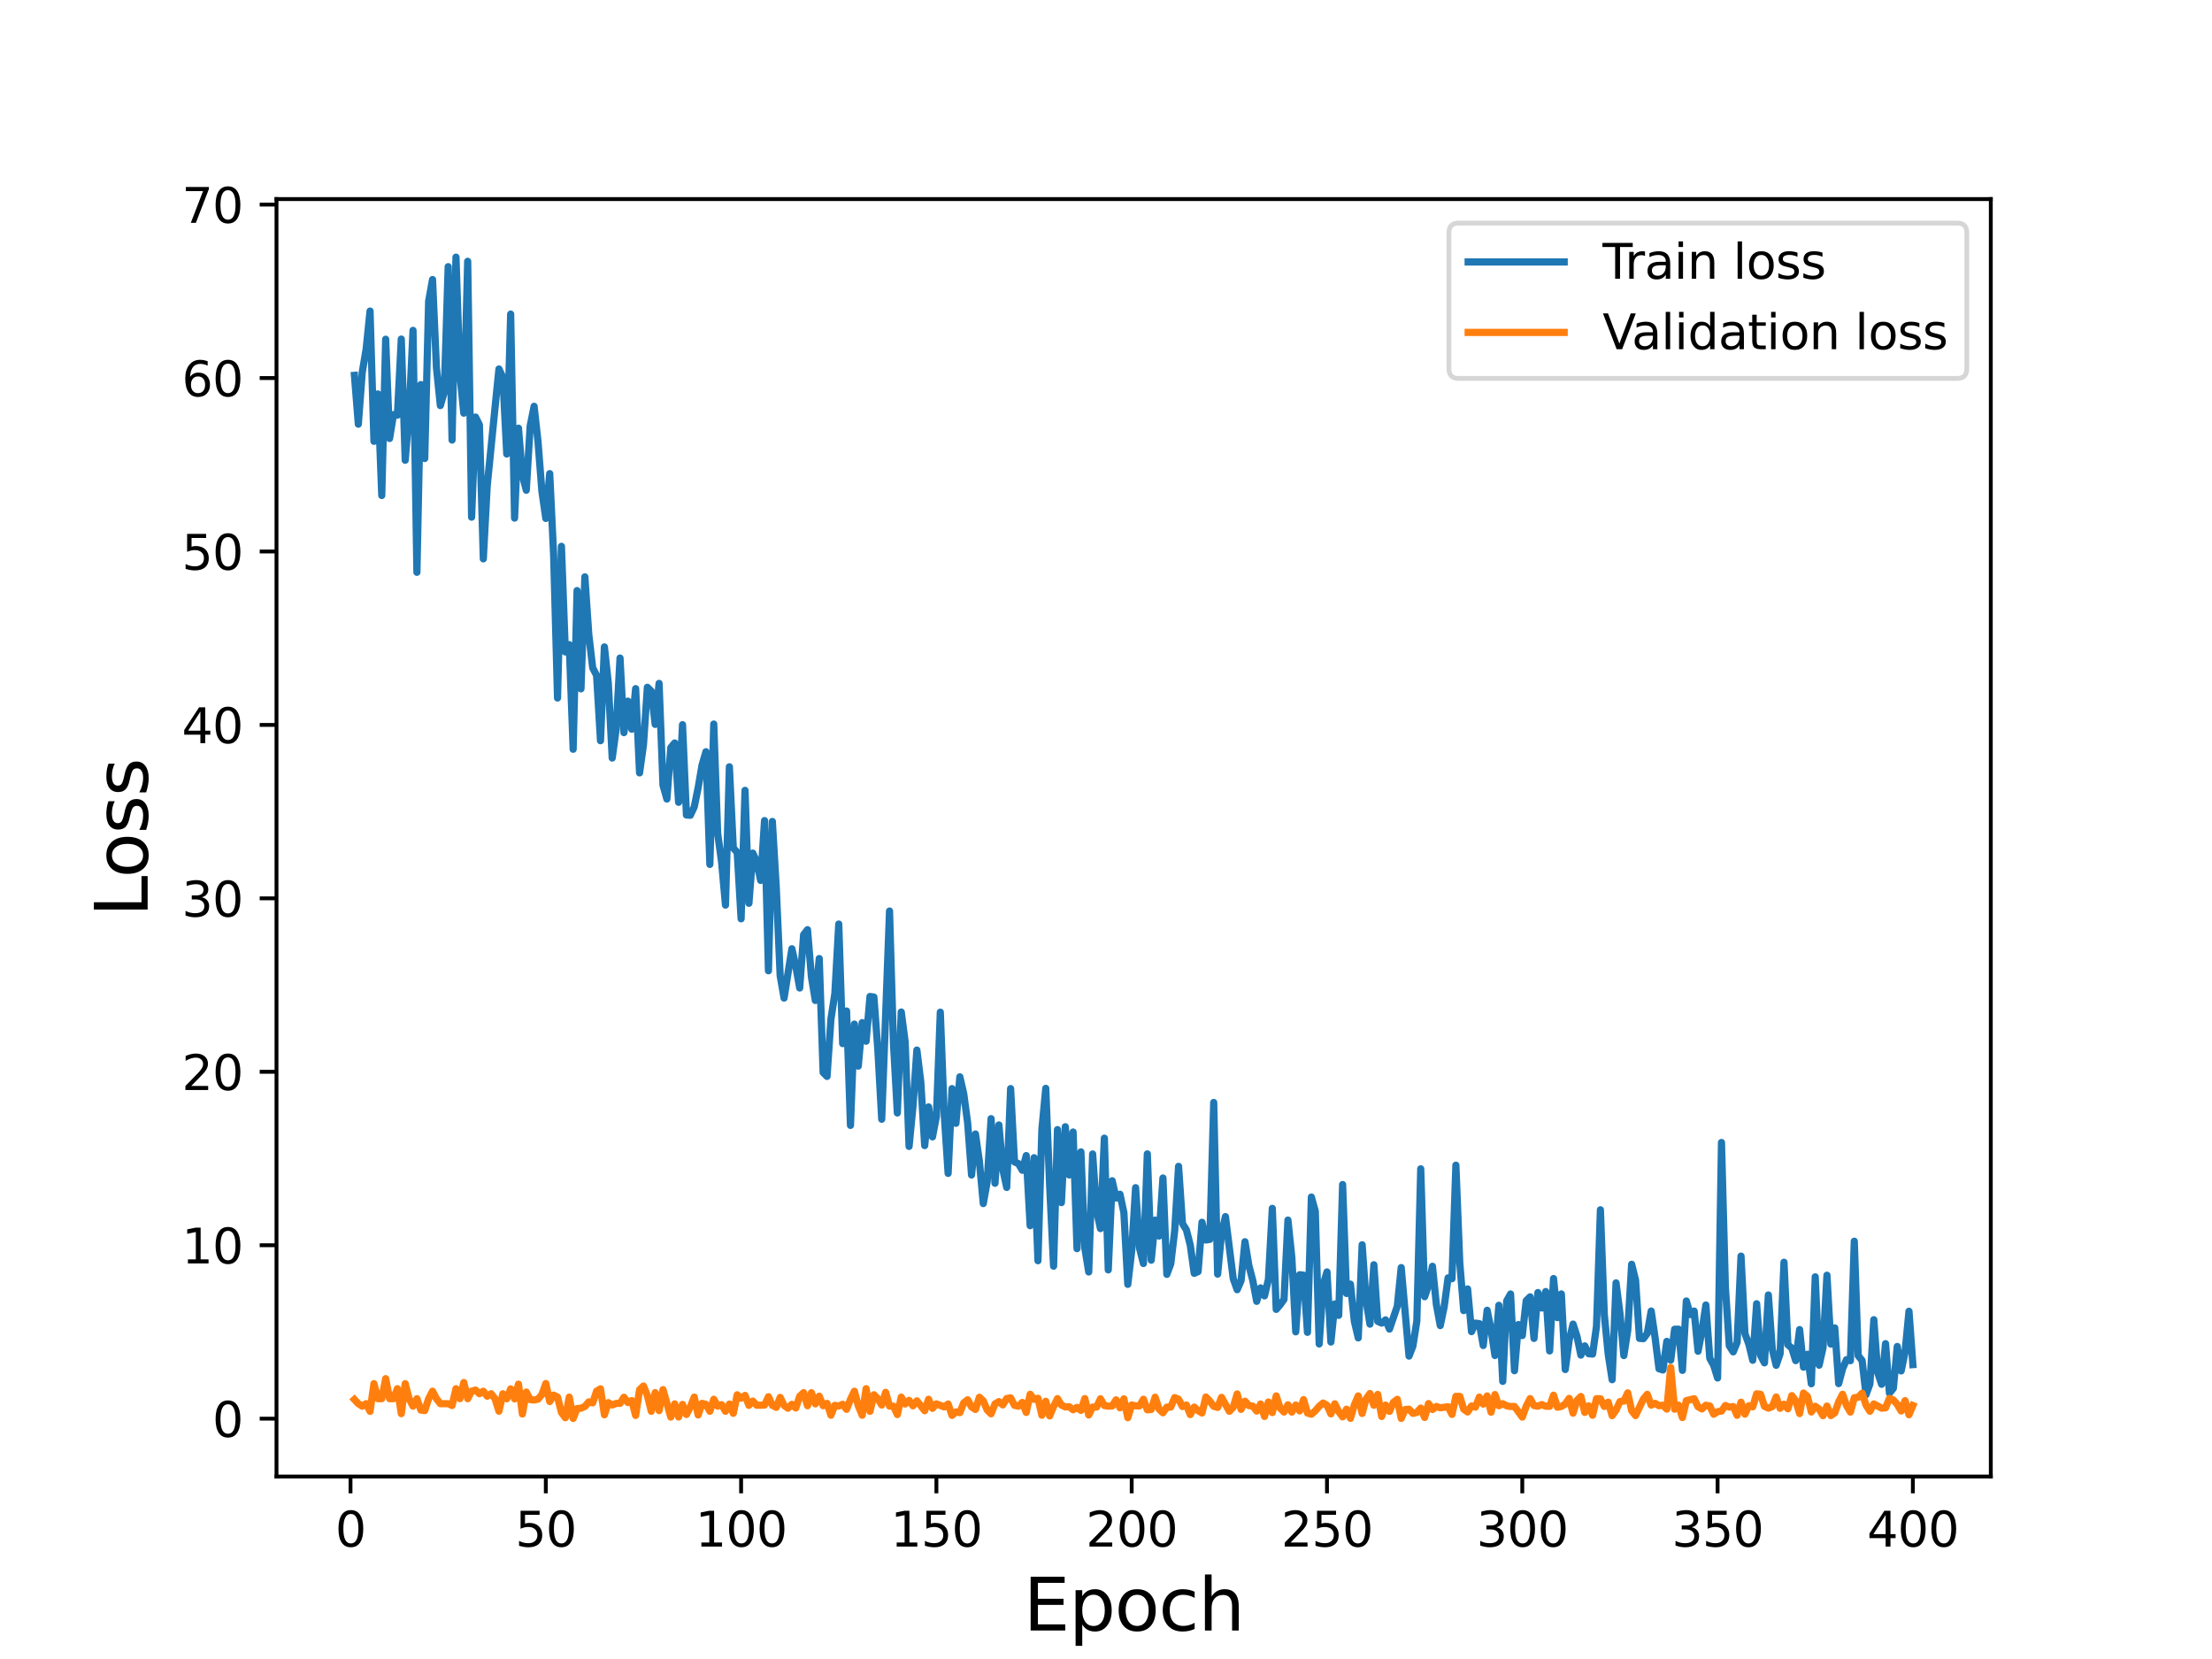 <?xml version="1.0" encoding="utf-8" standalone="no"?>
<!DOCTYPE svg PUBLIC "-//W3C//DTD SVG 1.1//EN"
  "http://www.w3.org/Graphics/SVG/1.1/DTD/svg11.dtd">
<svg height="345.6pt" version="1.1" viewBox="0 0 460.8 345.6" width="460.8pt" xmlns="http://www.w3.org/2000/svg" xmlns:xlink="http://www.w3.org/1999/xlink">
 <defs>
  <style type="text/css">*{stroke-linecap:butt;stroke-linejoin:round;}</style>
 </defs>
 <g id="figure_1">
  <g id="patch_1">
   <path d="M 0 345.6 
L 460.8 345.6 
L 460.8 0 
L 0 0 
z
" style="fill:#ffffff;"/>
  </g>
  <g id="axes_1">
   <g id="patch_2">
    <path d="M 57.6 307.584 
L 414.72 307.584 
L 414.72 41.472 
L 57.6 41.472 
z
" style="fill:#ffffff;"/>
   </g>
   <g id="matplotlib.axis_1">
    <g id="xtick_1">
     <g id="line2d_1">
      <defs>
       <path d="M 0 0 
L 0 3.5 
" id="mbd322f1b67" style="stroke:#000000;stroke-width:0.8;"/>
      </defs>
      <g>
       <use style="stroke:#000000;stroke-width:0.8;" x="73.019" xlink:href="#mbd322f1b67" y="307.584"/>
      </g>
     </g>
     <g id="text_1">
      <!-- 0 -->
      <g transform="translate(69.838 322.182)scale(0.1 -0.1)">
       <defs>
        <path d="M 2034 4250 
Q 1547 4250 1301 3770 
Q 1056 3291 1056 2328 
Q 1056 1369 1301 889 
Q 1547 409 2034 409 
Q 2525 409 2770 889 
Q 3016 1369 3016 2328 
Q 3016 3291 2770 3770 
Q 2525 4250 2034 4250 
z
M 2034 4750 
Q 2819 4750 3233 4129 
Q 3647 3509 3647 2328 
Q 3647 1150 3233 529 
Q 2819 -91 2034 -91 
Q 1250 -91 836 529 
Q 422 1150 422 2328 
Q 422 3509 836 4129 
Q 1250 4750 2034 4750 
z
" id="DejaVuSans-30" transform="scale(0.016)"/>
       </defs>
       <use xlink:href="#DejaVuSans-30"/>
      </g>
     </g>
    </g>
    <g id="xtick_2">
     <g id="line2d_2">
      <g>
       <use style="stroke:#000000;stroke-width:0.8;" x="113.703" xlink:href="#mbd322f1b67" y="307.584"/>
      </g>
     </g>
     <g id="text_2">
      <!-- 50 -->
      <g transform="translate(107.34 322.182)scale(0.1 -0.1)">
       <defs>
        <path d="M 691 4666 
L 3169 4666 
L 3169 4134 
L 1269 4134 
L 1269 2991 
Q 1406 3038 1543 3061 
Q 1681 3084 1819 3084 
Q 2600 3084 3056 2656 
Q 3513 2228 3513 1497 
Q 3513 744 3044 326 
Q 2575 -91 1722 -91 
Q 1428 -91 1123 -41 
Q 819 9 494 109 
L 494 744 
Q 775 591 1075 516 
Q 1375 441 1709 441 
Q 2250 441 2565 725 
Q 2881 1009 2881 1497 
Q 2881 1984 2565 2268 
Q 2250 2553 1709 2553 
Q 1456 2553 1204 2497 
Q 953 2441 691 2322 
L 691 4666 
z
" id="DejaVuSans-35" transform="scale(0.016)"/>
       </defs>
       <use xlink:href="#DejaVuSans-35"/>
       <use x="63.623" xlink:href="#DejaVuSans-30"/>
      </g>
     </g>
    </g>
    <g id="xtick_3">
     <g id="line2d_3">
      <g>
       <use style="stroke:#000000;stroke-width:0.8;" x="154.386" xlink:href="#mbd322f1b67" y="307.584"/>
      </g>
     </g>
     <g id="text_3">
      <!-- 100 -->
      <g transform="translate(144.842 322.182)scale(0.1 -0.1)">
       <defs>
        <path d="M 794 531 
L 1825 531 
L 1825 4091 
L 703 3866 
L 703 4441 
L 1819 4666 
L 2450 4666 
L 2450 531 
L 3481 531 
L 3481 0 
L 794 0 
L 794 531 
z
" id="DejaVuSans-31" transform="scale(0.016)"/>
       </defs>
       <use xlink:href="#DejaVuSans-31"/>
       <use x="63.623" xlink:href="#DejaVuSans-30"/>
       <use x="127.246" xlink:href="#DejaVuSans-30"/>
      </g>
     </g>
    </g>
    <g id="xtick_4">
     <g id="line2d_4">
      <g>
       <use style="stroke:#000000;stroke-width:0.8;" x="195.07" xlink:href="#mbd322f1b67" y="307.584"/>
      </g>
     </g>
     <g id="text_4">
      <!-- 150 -->
      <g transform="translate(185.526 322.182)scale(0.1 -0.1)">
       <use xlink:href="#DejaVuSans-31"/>
       <use x="63.623" xlink:href="#DejaVuSans-35"/>
       <use x="127.246" xlink:href="#DejaVuSans-30"/>
      </g>
     </g>
    </g>
    <g id="xtick_5">
     <g id="line2d_5">
      <g>
       <use style="stroke:#000000;stroke-width:0.8;" x="235.753" xlink:href="#mbd322f1b67" y="307.584"/>
      </g>
     </g>
     <g id="text_5">
      <!-- 200 -->
      <g transform="translate(226.209 322.182)scale(0.1 -0.1)">
       <defs>
        <path d="M 1228 531 
L 3431 531 
L 3431 0 
L 469 0 
L 469 531 
Q 828 903 1448 1529 
Q 2069 2156 2228 2338 
Q 2531 2678 2651 2914 
Q 2772 3150 2772 3378 
Q 2772 3750 2511 3984 
Q 2250 4219 1831 4219 
Q 1534 4219 1204 4116 
Q 875 4013 500 3803 
L 500 4441 
Q 881 4594 1212 4672 
Q 1544 4750 1819 4750 
Q 2544 4750 2975 4387 
Q 3406 4025 3406 3419 
Q 3406 3131 3298 2873 
Q 3191 2616 2906 2266 
Q 2828 2175 2409 1742 
Q 1991 1309 1228 531 
z
" id="DejaVuSans-32" transform="scale(0.016)"/>
       </defs>
       <use xlink:href="#DejaVuSans-32"/>
       <use x="63.623" xlink:href="#DejaVuSans-30"/>
       <use x="127.246" xlink:href="#DejaVuSans-30"/>
      </g>
     </g>
    </g>
    <g id="xtick_6">
     <g id="line2d_6">
      <g>
       <use style="stroke:#000000;stroke-width:0.8;" x="276.437" xlink:href="#mbd322f1b67" y="307.584"/>
      </g>
     </g>
     <g id="text_6">
      <!-- 250 -->
      <g transform="translate(266.893 322.182)scale(0.1 -0.1)">
       <use xlink:href="#DejaVuSans-32"/>
       <use x="63.623" xlink:href="#DejaVuSans-35"/>
       <use x="127.246" xlink:href="#DejaVuSans-30"/>
      </g>
     </g>
    </g>
    <g id="xtick_7">
     <g id="line2d_7">
      <g>
       <use style="stroke:#000000;stroke-width:0.8;" x="317.12" xlink:href="#mbd322f1b67" y="307.584"/>
      </g>
     </g>
     <g id="text_7">
      <!-- 300 -->
      <g transform="translate(307.576 322.182)scale(0.1 -0.1)">
       <defs>
        <path d="M 2597 2516 
Q 3050 2419 3304 2112 
Q 3559 1806 3559 1356 
Q 3559 666 3084 287 
Q 2609 -91 1734 -91 
Q 1441 -91 1130 -33 
Q 819 25 488 141 
L 488 750 
Q 750 597 1062 519 
Q 1375 441 1716 441 
Q 2309 441 2620 675 
Q 2931 909 2931 1356 
Q 2931 1769 2642 2001 
Q 2353 2234 1838 2234 
L 1294 2234 
L 1294 2753 
L 1863 2753 
Q 2328 2753 2575 2939 
Q 2822 3125 2822 3475 
Q 2822 3834 2567 4026 
Q 2313 4219 1838 4219 
Q 1578 4219 1281 4162 
Q 984 4106 628 3988 
L 628 4550 
Q 988 4650 1302 4700 
Q 1616 4750 1894 4750 
Q 2613 4750 3031 4423 
Q 3450 4097 3450 3541 
Q 3450 3153 3228 2886 
Q 3006 2619 2597 2516 
z
" id="DejaVuSans-33" transform="scale(0.016)"/>
       </defs>
       <use xlink:href="#DejaVuSans-33"/>
       <use x="63.623" xlink:href="#DejaVuSans-30"/>
       <use x="127.246" xlink:href="#DejaVuSans-30"/>
      </g>
     </g>
    </g>
    <g id="xtick_8">
     <g id="line2d_8">
      <g>
       <use style="stroke:#000000;stroke-width:0.8;" x="357.804" xlink:href="#mbd322f1b67" y="307.584"/>
      </g>
     </g>
     <g id="text_8">
      <!-- 350 -->
      <g transform="translate(348.26 322.182)scale(0.1 -0.1)">
       <use xlink:href="#DejaVuSans-33"/>
       <use x="63.623" xlink:href="#DejaVuSans-35"/>
       <use x="127.246" xlink:href="#DejaVuSans-30"/>
      </g>
     </g>
    </g>
    <g id="xtick_9">
     <g id="line2d_9">
      <g>
       <use style="stroke:#000000;stroke-width:0.8;" x="398.487" xlink:href="#mbd322f1b67" y="307.584"/>
      </g>
     </g>
     <g id="text_9">
      <!-- 400 -->
      <g transform="translate(388.944 322.182)scale(0.1 -0.1)">
       <defs>
        <path d="M 2419 4116 
L 825 1625 
L 2419 1625 
L 2419 4116 
z
M 2253 4666 
L 3047 4666 
L 3047 1625 
L 3713 1625 
L 3713 1100 
L 3047 1100 
L 3047 0 
L 2419 0 
L 2419 1100 
L 313 1100 
L 313 1709 
L 2253 4666 
z
" id="DejaVuSans-34" transform="scale(0.016)"/>
       </defs>
       <use xlink:href="#DejaVuSans-34"/>
       <use x="63.623" xlink:href="#DejaVuSans-30"/>
       <use x="127.246" xlink:href="#DejaVuSans-30"/>
      </g>
     </g>
    </g>
    <g id="text_10">
     <!-- Epoch -->
     <g transform="translate(213.194 339.66)scale(0.15 -0.15)">
      <defs>
       <path d="M 628 4666 
L 3578 4666 
L 3578 4134 
L 1259 4134 
L 1259 2753 
L 3481 2753 
L 3481 2222 
L 1259 2222 
L 1259 531 
L 3634 531 
L 3634 0 
L 628 0 
L 628 4666 
z
" id="DejaVuSans-45" transform="scale(0.016)"/>
       <path d="M 1159 525 
L 1159 -1331 
L 581 -1331 
L 581 3500 
L 1159 3500 
L 1159 2969 
Q 1341 3281 1617 3432 
Q 1894 3584 2278 3584 
Q 2916 3584 3314 3078 
Q 3713 2572 3713 1747 
Q 3713 922 3314 415 
Q 2916 -91 2278 -91 
Q 1894 -91 1617 61 
Q 1341 213 1159 525 
z
M 3116 1747 
Q 3116 2381 2855 2742 
Q 2594 3103 2138 3103 
Q 1681 3103 1420 2742 
Q 1159 2381 1159 1747 
Q 1159 1113 1420 752 
Q 1681 391 2138 391 
Q 2594 391 2855 752 
Q 3116 1113 3116 1747 
z
" id="DejaVuSans-70" transform="scale(0.016)"/>
       <path d="M 1959 3097 
Q 1497 3097 1228 2736 
Q 959 2375 959 1747 
Q 959 1119 1226 758 
Q 1494 397 1959 397 
Q 2419 397 2687 759 
Q 2956 1122 2956 1747 
Q 2956 2369 2687 2733 
Q 2419 3097 1959 3097 
z
M 1959 3584 
Q 2709 3584 3137 3096 
Q 3566 2609 3566 1747 
Q 3566 888 3137 398 
Q 2709 -91 1959 -91 
Q 1206 -91 779 398 
Q 353 888 353 1747 
Q 353 2609 779 3096 
Q 1206 3584 1959 3584 
z
" id="DejaVuSans-6f" transform="scale(0.016)"/>
       <path d="M 3122 3366 
L 3122 2828 
Q 2878 2963 2633 3030 
Q 2388 3097 2138 3097 
Q 1578 3097 1268 2742 
Q 959 2388 959 1747 
Q 959 1106 1268 751 
Q 1578 397 2138 397 
Q 2388 397 2633 464 
Q 2878 531 3122 666 
L 3122 134 
Q 2881 22 2623 -34 
Q 2366 -91 2075 -91 
Q 1284 -91 818 406 
Q 353 903 353 1747 
Q 353 2603 823 3093 
Q 1294 3584 2113 3584 
Q 2378 3584 2631 3529 
Q 2884 3475 3122 3366 
z
" id="DejaVuSans-63" transform="scale(0.016)"/>
       <path d="M 3513 2113 
L 3513 0 
L 2938 0 
L 2938 2094 
Q 2938 2591 2744 2837 
Q 2550 3084 2163 3084 
Q 1697 3084 1428 2787 
Q 1159 2491 1159 1978 
L 1159 0 
L 581 0 
L 581 4863 
L 1159 4863 
L 1159 2956 
Q 1366 3272 1645 3428 
Q 1925 3584 2291 3584 
Q 2894 3584 3203 3211 
Q 3513 2838 3513 2113 
z
" id="DejaVuSans-68" transform="scale(0.016)"/>
      </defs>
      <use xlink:href="#DejaVuSans-45"/>
      <use x="63.184" xlink:href="#DejaVuSans-70"/>
      <use x="126.66" xlink:href="#DejaVuSans-6f"/>
      <use x="187.842" xlink:href="#DejaVuSans-63"/>
      <use x="242.822" xlink:href="#DejaVuSans-68"/>
     </g>
    </g>
   </g>
   <g id="matplotlib.axis_2">
    <g id="ytick_1">
     <g id="line2d_10">
      <defs>
       <path d="M 0 0 
L -3.5 0 
" id="ma05fb53f3a" style="stroke:#000000;stroke-width:0.8;"/>
      </defs>
      <g>
       <use style="stroke:#000000;stroke-width:0.8;" x="57.6" xlink:href="#ma05fb53f3a" y="295.533"/>
      </g>
     </g>
     <g id="text_11">
      <!-- 0 -->
      <g transform="translate(44.237 299.332)scale(0.1 -0.1)">
       <use xlink:href="#DejaVuSans-30"/>
      </g>
     </g>
    </g>
    <g id="ytick_2">
     <g id="line2d_11">
      <g>
       <use style="stroke:#000000;stroke-width:0.8;" x="57.6" xlink:href="#ma05fb53f3a" y="259.403"/>
      </g>
     </g>
     <g id="text_12">
      <!-- 10 -->
      <g transform="translate(37.875 263.202)scale(0.1 -0.1)">
       <use xlink:href="#DejaVuSans-31"/>
       <use x="63.623" xlink:href="#DejaVuSans-30"/>
      </g>
     </g>
    </g>
    <g id="ytick_3">
     <g id="line2d_12">
      <g>
       <use style="stroke:#000000;stroke-width:0.8;" x="57.6" xlink:href="#ma05fb53f3a" y="223.273"/>
      </g>
     </g>
     <g id="text_13">
      <!-- 20 -->
      <g transform="translate(37.875 227.072)scale(0.1 -0.1)">
       <use xlink:href="#DejaVuSans-32"/>
       <use x="63.623" xlink:href="#DejaVuSans-30"/>
      </g>
     </g>
    </g>
    <g id="ytick_4">
     <g id="line2d_13">
      <g>
       <use style="stroke:#000000;stroke-width:0.8;" x="57.6" xlink:href="#ma05fb53f3a" y="187.143"/>
      </g>
     </g>
     <g id="text_14">
      <!-- 30 -->
      <g transform="translate(37.875 190.942)scale(0.1 -0.1)">
       <use xlink:href="#DejaVuSans-33"/>
       <use x="63.623" xlink:href="#DejaVuSans-30"/>
      </g>
     </g>
    </g>
    <g id="ytick_5">
     <g id="line2d_14">
      <g>
       <use style="stroke:#000000;stroke-width:0.8;" x="57.6" xlink:href="#ma05fb53f3a" y="151.013"/>
      </g>
     </g>
     <g id="text_15">
      <!-- 40 -->
      <g transform="translate(37.875 154.812)scale(0.1 -0.1)">
       <use xlink:href="#DejaVuSans-34"/>
       <use x="63.623" xlink:href="#DejaVuSans-30"/>
      </g>
     </g>
    </g>
    <g id="ytick_6">
     <g id="line2d_15">
      <g>
       <use style="stroke:#000000;stroke-width:0.8;" x="57.6" xlink:href="#ma05fb53f3a" y="114.883"/>
      </g>
     </g>
     <g id="text_16">
      <!-- 50 -->
      <g transform="translate(37.875 118.683)scale(0.1 -0.1)">
       <use xlink:href="#DejaVuSans-35"/>
       <use x="63.623" xlink:href="#DejaVuSans-30"/>
      </g>
     </g>
    </g>
    <g id="ytick_7">
     <g id="line2d_16">
      <g>
       <use style="stroke:#000000;stroke-width:0.8;" x="57.6" xlink:href="#ma05fb53f3a" y="78.753"/>
      </g>
     </g>
     <g id="text_17">
      <!-- 60 -->
      <g transform="translate(37.875 82.553)scale(0.1 -0.1)">
       <defs>
        <path d="M 2113 2584 
Q 1688 2584 1439 2293 
Q 1191 2003 1191 1497 
Q 1191 994 1439 701 
Q 1688 409 2113 409 
Q 2538 409 2786 701 
Q 3034 994 3034 1497 
Q 3034 2003 2786 2293 
Q 2538 2584 2113 2584 
z
M 3366 4563 
L 3366 3988 
Q 3128 4100 2886 4159 
Q 2644 4219 2406 4219 
Q 1781 4219 1451 3797 
Q 1122 3375 1075 2522 
Q 1259 2794 1537 2939 
Q 1816 3084 2150 3084 
Q 2853 3084 3261 2657 
Q 3669 2231 3669 1497 
Q 3669 778 3244 343 
Q 2819 -91 2113 -91 
Q 1303 -91 875 529 
Q 447 1150 447 2328 
Q 447 3434 972 4092 
Q 1497 4750 2381 4750 
Q 2619 4750 2861 4703 
Q 3103 4656 3366 4563 
z
" id="DejaVuSans-36" transform="scale(0.016)"/>
       </defs>
       <use xlink:href="#DejaVuSans-36"/>
       <use x="63.623" xlink:href="#DejaVuSans-30"/>
      </g>
     </g>
    </g>
    <g id="ytick_8">
     <g id="line2d_17">
      <g>
       <use style="stroke:#000000;stroke-width:0.8;" x="57.6" xlink:href="#ma05fb53f3a" y="42.624"/>
      </g>
     </g>
     <g id="text_18">
      <!-- 70 -->
      <g transform="translate(37.875 46.423)scale(0.1 -0.1)">
       <defs>
        <path d="M 525 4666 
L 3525 4666 
L 3525 4397 
L 1831 0 
L 1172 0 
L 2766 4134 
L 525 4134 
L 525 4666 
z
" id="DejaVuSans-37" transform="scale(0.016)"/>
       </defs>
       <use xlink:href="#DejaVuSans-37"/>
       <use x="63.623" xlink:href="#DejaVuSans-30"/>
      </g>
     </g>
    </g>
    <g id="text_19">
     <!-- Loss -->
     <g transform="translate(30.755 190.979)rotate(-90)scale(0.15 -0.15)">
      <defs>
       <path d="M 628 4666 
L 1259 4666 
L 1259 531 
L 3531 531 
L 3531 0 
L 628 0 
L 628 4666 
z
" id="DejaVuSans-4c" transform="scale(0.016)"/>
       <path d="M 2834 3397 
L 2834 2853 
Q 2591 2978 2328 3040 
Q 2066 3103 1784 3103 
Q 1356 3103 1142 2972 
Q 928 2841 928 2578 
Q 928 2378 1081 2264 
Q 1234 2150 1697 2047 
L 1894 2003 
Q 2506 1872 2764 1633 
Q 3022 1394 3022 966 
Q 3022 478 2636 193 
Q 2250 -91 1575 -91 
Q 1294 -91 989 -36 
Q 684 19 347 128 
L 347 722 
Q 666 556 975 473 
Q 1284 391 1588 391 
Q 1994 391 2212 530 
Q 2431 669 2431 922 
Q 2431 1156 2273 1281 
Q 2116 1406 1581 1522 
L 1381 1569 
Q 847 1681 609 1914 
Q 372 2147 372 2553 
Q 372 3047 722 3315 
Q 1072 3584 1716 3584 
Q 2034 3584 2315 3537 
Q 2597 3491 2834 3397 
z
" id="DejaVuSans-73" transform="scale(0.016)"/>
      </defs>
      <use xlink:href="#DejaVuSans-4c"/>
      <use x="53.963" xlink:href="#DejaVuSans-6f"/>
      <use x="115.145" xlink:href="#DejaVuSans-73"/>
      <use x="167.244" xlink:href="#DejaVuSans-73"/>
     </g>
    </g>
   </g>
   <g id="line2d_18">
    <path clip-path="url(#paaa56c7632)" d="M 73.833 78.196 
L 74.646 88.365 
L 75.46 77.577 
L 76.274 72.721 
L 77.087 64.8 
L 77.901 91.934 
L 78.715 82.066 
L 79.528 103.219 
L 80.342 70.669 
L 81.156 91.346 
L 81.969 86.372 
L 82.783 86.492 
L 83.597 70.635 
L 84.41 95.881 
L 85.224 86.26 
L 86.038 68.823 
L 86.851 119.221 
L 87.665 80.11 
L 88.479 95.52 
L 89.292 62.743 
L 90.106 58.233 
L 90.92 76.608 
L 91.733 84.489 
L 92.547 81.665 
L 93.361 55.552 
L 94.174 91.671 
L 94.988 53.568 
L 95.802 77.898 
L 96.616 86.07 
L 97.429 54.431 
L 98.243 107.737 
L 99.057 86.881 
L 99.87 88.493 
L 100.684 116.423 
L 101.498 101.174 
L 103.125 84.901 
L 103.939 76.868 
L 104.752 78.631 
L 105.566 94.585 
L 106.38 65.429 
L 107.193 107.93 
L 108.007 89.198 
L 108.821 99.004 
L 109.634 102.123 
L 110.448 88.703 
L 111.262 84.642 
L 112.075 91.976 
L 112.889 102.373 
L 113.703 107.998 
L 114.516 98.664 
L 115.33 115.563 
L 116.144 145.409 
L 116.957 113.81 
L 117.771 135.809 
L 118.585 134.29 
L 119.398 156.086 
L 120.212 123.028 
L 121.026 143.498 
L 121.839 120.165 
L 122.653 132.15 
L 123.467 139.121 
L 124.28 140.709 
L 125.094 154.302 
L 125.908 134.765 
L 126.721 142.284 
L 127.535 157.913 
L 128.349 151.946 
L 129.162 137.083 
L 129.976 152.621 
L 130.79 146.057 
L 131.603 151.905 
L 132.417 143.457 
L 133.231 161.008 
L 134.044 155.181 
L 134.858 143.174 
L 135.672 143.987 
L 136.485 150.905 
L 137.299 142.364 
L 138.113 163.592 
L 138.926 166.455 
L 139.74 155.739 
L 140.554 154.771 
L 141.367 167.135 
L 142.181 150.966 
L 142.995 169.778 
L 143.808 169.833 
L 144.622 168.103 
L 145.436 164.106 
L 146.249 159.368 
L 147.063 156.595 
L 147.877 180.067 
L 148.69 150.833 
L 149.504 173.616 
L 150.318 179.562 
L 151.131 188.546 
L 151.945 159.735 
L 152.759 176.66 
L 153.572 177.569 
L 154.386 191.405 
L 155.2 164.647 
L 156.013 188.172 
L 156.827 177.72 
L 157.641 179.537 
L 158.454 183.406 
L 159.268 170.949 
L 160.082 202.232 
L 160.895 171.125 
L 161.709 184.857 
L 162.523 203.263 
L 163.336 207.92 
L 164.964 197.642 
L 165.777 201.302 
L 166.591 205.818 
L 167.405 194.723 
L 168.219 193.671 
L 169.032 203.498 
L 169.846 208.414 
L 170.66 199.683 
L 171.473 223.424 
L 172.287 224.236 
L 173.101 212.28 
L 173.914 206.992 
L 174.728 192.498 
L 175.542 217.398 
L 176.355 210.61 
L 177.169 234.439 
L 177.983 213.342 
L 178.796 222.089 
L 179.61 213.037 
L 180.424 216.904 
L 181.237 207.586 
L 182.051 207.708 
L 182.865 218.574 
L 183.678 233.156 
L 185.306 189.783 
L 186.119 217.276 
L 186.933 231.85 
L 187.747 210.817 
L 188.56 217.038 
L 189.374 238.816 
L 190.188 230.471 
L 191.001 218.744 
L 191.815 225.334 
L 192.629 238.645 
L 193.442 230.588 
L 194.256 236.836 
L 195.07 232.56 
L 195.883 210.854 
L 196.697 232.128 
L 197.511 244.436 
L 198.324 226.78 
L 199.138 234.009 
L 199.952 224.326 
L 200.765 227.859 
L 201.579 233.921 
L 202.393 244.775 
L 203.206 236.235 
L 204.02 241.881 
L 204.834 250.723 
L 205.647 246.195 
L 206.461 233.039 
L 207.275 246.495 
L 208.088 234.347 
L 208.902 243.602 
L 209.716 247.362 
L 210.529 226.776 
L 211.343 242.048 
L 212.157 242.401 
L 212.97 243.792 
L 213.784 240.729 
L 214.598 255.333 
L 215.411 241.17 
L 216.225 262.632 
L 217.039 235.304 
L 217.852 226.719 
L 218.666 247.123 
L 219.48 263.768 
L 220.293 235.317 
L 221.107 250.527 
L 221.921 234.721 
L 222.734 244.765 
L 223.548 235.82 
L 224.362 260.116 
L 225.175 239.958 
L 225.989 259.994 
L 226.803 264.975 
L 227.616 240.397 
L 228.43 252.214 
L 229.244 255.94 
L 230.057 237.102 
L 230.871 264.542 
L 231.685 245.976 
L 232.498 249.577 
L 233.312 248.783 
L 234.126 252.615 
L 234.939 267.556 
L 235.753 260.584 
L 236.567 247.41 
L 237.381 260.016 
L 238.194 263.215 
L 239.008 240.376 
L 239.822 262.521 
L 240.635 254.169 
L 241.449 257.494 
L 242.263 245.403 
L 243.076 265.47 
L 243.89 263.278 
L 244.704 256.427 
L 245.517 242.97 
L 246.331 254.905 
L 247.145 256.206 
L 247.958 259.4 
L 248.772 265.253 
L 249.586 264.899 
L 250.399 254.623 
L 251.213 258.32 
L 252.027 258.186 
L 252.84 229.663 
L 253.654 265.424 
L 254.468 256.922 
L 255.281 253.446 
L 256.909 266.382 
L 257.722 268.666 
L 258.536 266.796 
L 259.35 258.674 
L 260.163 263.643 
L 260.977 266.751 
L 261.791 271.095 
L 262.604 268.29 
L 263.418 269.951 
L 264.232 266.549 
L 265.045 251.725 
L 265.859 272.767 
L 266.673 271.821 
L 267.486 270.676 
L 268.3 254.166 
L 269.114 261.954 
L 269.927 277.444 
L 270.741 265.546 
L 271.555 265.643 
L 272.368 277.551 
L 273.182 249.363 
L 273.996 252.322 
L 274.809 279.972 
L 275.623 267.721 
L 276.437 264.964 
L 277.25 279.569 
L 278.064 271.636 
L 278.878 274.01 
L 279.691 246.758 
L 280.505 269.454 
L 281.319 267.509 
L 282.132 275.245 
L 282.946 278.708 
L 283.76 259.307 
L 284.573 270.871 
L 285.387 275.844 
L 286.201 263.472 
L 287.014 275.265 
L 287.828 275.622 
L 288.642 274.952 
L 289.455 276.871 
L 291.083 272.099 
L 291.896 264.063 
L 293.524 282.501 
L 294.337 280.399 
L 295.151 275.225 
L 295.965 243.489 
L 296.778 270.127 
L 297.592 267.743 
L 298.406 263.791 
L 299.219 271.738 
L 300.033 276.146 
L 300.847 272.243 
L 301.66 266.198 
L 302.474 266.381 
L 303.288 242.729 
L 304.101 263.093 
L 304.915 273.023 
L 305.729 268.509 
L 306.543 277.409 
L 307.356 275.632 
L 308.17 275.741 
L 308.984 280.297 
L 309.797 272.955 
L 310.611 276.944 
L 311.425 282.382 
L 312.238 271.922 
L 313.052 287.766 
L 313.866 271.016 
L 314.679 269.563 
L 315.493 285.549 
L 316.307 275.923 
L 317.12 278.221 
L 317.934 270.96 
L 318.748 270.154 
L 319.561 278.813 
L 320.375 269.262 
L 321.189 272.482 
L 322.002 269.049 
L 322.816 281.42 
L 323.63 266.342 
L 324.443 274.488 
L 325.257 269.549 
L 326.071 285.299 
L 326.884 279.189 
L 327.698 275.835 
L 328.512 278.369 
L 329.325 282.298 
L 330.139 280.374 
L 330.953 282.008 
L 331.766 282.079 
L 332.58 276.283 
L 333.394 252.02 
L 334.207 273.89 
L 335.021 282.131 
L 335.835 287.415 
L 336.648 267.247 
L 337.462 273.545 
L 338.276 282.392 
L 339.089 277.132 
L 339.903 263.377 
L 340.717 266.661 
L 341.53 278.807 
L 342.344 278.867 
L 343.158 277.779 
L 343.971 273.112 
L 344.785 278.663 
L 345.599 285.143 
L 346.412 285.389 
L 347.226 279.432 
L 348.04 283.339 
L 348.853 276.904 
L 349.667 276.893 
L 350.481 285.476 
L 351.294 271.02 
L 352.108 273.854 
L 352.922 273.121 
L 353.735 281.49 
L 354.549 277.252 
L 355.363 271.855 
L 356.176 282.953 
L 356.99 284.428 
L 357.804 287.062 
L 358.617 238 
L 359.431 268.168 
L 360.245 280.353 
L 361.058 281.624 
L 361.872 279.643 
L 362.686 261.673 
L 363.499 277.81 
L 364.313 280.021 
L 365.127 283.367 
L 365.94 271.593 
L 366.754 282.355 
L 367.568 283.908 
L 368.381 269.763 
L 369.195 281.052 
L 370.009 284.417 
L 370.822 282.03 
L 371.636 262.95 
L 372.45 280.122 
L 373.263 280.846 
L 374.077 283.445 
L 374.891 276.975 
L 375.704 284.809 
L 376.518 282.118 
L 377.332 288.262 
L 378.146 265.989 
L 378.959 284.392 
L 379.773 280.727 
L 380.587 265.652 
L 381.4 279.994 
L 382.214 276.627 
L 383.028 288.235 
L 383.841 285.157 
L 384.655 283.248 
L 385.469 283.457 
L 386.282 258.568 
L 387.096 282.409 
L 387.91 283.418 
L 388.723 290.542 
L 389.537 288.298 
L 390.351 274.917 
L 391.164 285.968 
L 391.978 288.375 
L 392.792 279.908 
L 393.605 290.224 
L 394.419 289.211 
L 395.233 280.498 
L 396.046 285.59 
L 396.86 281.627 
L 397.674 273.159 
L 398.487 284.276 
L 398.487 284.276 
" style="fill:none;stroke:#1f77b4;stroke-linecap:square;stroke-width:1.5;"/>
   </g>
   <g id="line2d_19">
    <path clip-path="url(#paaa56c7632)" d="M 73.833 291.546 
L 74.646 292.409 
L 75.46 292.931 
L 76.274 292.41 
L 77.087 294.013 
L 77.901 288.242 
L 78.715 291.369 
L 79.528 291.369 
L 80.342 287.203 
L 81.156 291.369 
L 81.969 291.369 
L 82.783 289.289 
L 83.597 294.492 
L 84.41 288.249 
L 85.224 291.372 
L 86.038 292.932 
L 86.851 291.371 
L 87.665 293.739 
L 88.479 293.845 
L 89.292 291.372 
L 90.106 289.812 
L 90.92 291.373 
L 91.733 292.413 
L 93.361 292.412 
L 94.174 292.794 
L 94.988 289.291 
L 95.802 291.37 
L 96.616 288.006 
L 97.429 291.372 
L 98.243 289.812 
L 99.057 289.58 
L 99.87 290.335 
L 100.684 289.815 
L 101.498 290.856 
L 102.311 290.336 
L 103.125 291.378 
L 103.939 293.976 
L 104.752 290.348 
L 105.566 291.386 
L 106.38 289.329 
L 107.193 291.408 
L 108.007 288.347 
L 108.821 294.564 
L 109.634 289.992 
L 110.448 291.563 
L 111.262 291.648 
L 112.075 291.469 
L 112.889 290.507 
L 113.703 288.212 
L 114.516 291.962 
L 115.33 290.627 
L 116.144 291.043 
L 116.957 294.239 
L 117.771 295.339 
L 118.585 291.05 
L 119.398 295.488 
L 120.212 293.43 
L 121.026 293.355 
L 121.839 293.005 
L 122.653 292.038 
L 123.467 292.247 
L 124.28 289.806 
L 125.094 289.32 
L 125.908 294.724 
L 126.721 292.196 
L 127.535 292.679 
L 128.349 292.361 
L 129.162 292.348 
L 129.976 291.069 
L 130.79 292.163 
L 131.603 291.769 
L 132.417 294.864 
L 133.231 289.506 
L 134.044 288.735 
L 134.858 290.712 
L 135.672 293.996 
L 136.485 290.108 
L 137.299 293.855 
L 138.113 289.488 
L 139.74 295.203 
L 140.554 292.452 
L 141.367 295.185 
L 142.181 292.563 
L 142.995 294.662 
L 143.808 293.075 
L 144.622 291.04 
L 145.436 294.763 
L 146.249 292.347 
L 147.063 292.564 
L 147.877 293.999 
L 148.69 291.496 
L 149.504 292.92 
L 150.318 292.615 
L 151.131 294 
L 151.945 292.487 
L 152.759 294.417 
L 153.572 290.564 
L 154.386 291.269 
L 155.2 290.69 
L 156.013 292.754 
L 156.827 291.87 
L 157.641 292.74 
L 159.268 292.702 
L 160.082 290.968 
L 160.895 292.757 
L 161.709 293.179 
L 162.523 291.104 
L 163.336 292.772 
L 164.15 293.363 
L 164.964 292.541 
L 165.777 293.305 
L 166.591 290.879 
L 167.405 290.113 
L 168.219 292.844 
L 169.032 290.129 
L 169.846 292.452 
L 170.66 290.854 
L 171.473 292.833 
L 172.287 292.351 
L 173.101 294.813 
L 173.914 292.755 
L 174.728 292.904 
L 175.542 292.537 
L 176.355 293.588 
L 177.169 291.509 
L 177.983 289.822 
L 178.796 292.844 
L 179.61 294.819 
L 180.424 289.296 
L 181.237 294.011 
L 182.051 290.553 
L 182.865 291.369 
L 183.678 292.691 
L 184.492 290.05 
L 185.306 292.922 
L 186.119 292.94 
L 186.933 294.678 
L 187.747 291.05 
L 188.56 292.474 
L 189.374 291.727 
L 190.188 292.865 
L 191.001 291.823 
L 192.629 293.878 
L 193.442 291.49 
L 194.256 293.383 
L 195.07 292.449 
L 196.697 293.086 
L 197.511 292.483 
L 198.324 294.854 
L 199.138 294.122 
L 199.952 294.274 
L 200.765 292.241 
L 201.579 291.604 
L 202.393 293.086 
L 203.206 293.615 
L 204.02 291.073 
L 204.834 291.83 
L 205.647 293.729 
L 206.461 294.527 
L 207.275 292.463 
L 208.088 291.977 
L 208.902 292.662 
L 209.716 291.335 
L 210.529 291.201 
L 211.343 292.763 
L 212.157 292.936 
L 212.97 292.15 
L 213.784 294.23 
L 214.598 290.453 
L 215.411 291.511 
L 216.225 291.287 
L 217.039 294.82 
L 217.852 291.914 
L 218.666 294.959 
L 219.48 293.002 
L 220.293 291.356 
L 221.107 292.699 
L 221.921 293.081 
L 222.734 293.048 
L 223.548 293.681 
L 224.362 293.183 
L 225.175 293.811 
L 225.989 291.353 
L 226.803 294.766 
L 227.616 293.121 
L 228.43 293.122 
L 229.244 291.398 
L 230.057 292.797 
L 230.871 292.927 
L 231.685 292.888 
L 232.498 291.612 
L 233.312 293.275 
L 234.126 291.405 
L 234.939 295.337 
L 235.753 292.681 
L 236.567 292.868 
L 237.381 292.875 
L 238.194 291.487 
L 239.008 293.687 
L 239.822 293.621 
L 240.635 291.066 
L 241.449 293.541 
L 242.263 294.306 
L 243.076 293.126 
L 243.89 293.123 
L 244.704 291.146 
L 245.517 291.501 
L 246.331 293.017 
L 247.145 292.69 
L 247.958 294.681 
L 248.772 293.118 
L 249.586 293.871 
L 250.399 294.347 
L 251.213 291.018 
L 252.027 291.876 
L 252.84 292.958 
L 253.654 293.194 
L 254.468 291.098 
L 256.095 294 
L 256.909 293.157 
L 257.722 290.38 
L 258.536 293.6 
L 259.35 291.897 
L 260.163 292.802 
L 260.977 292.928 
L 261.791 293.95 
L 262.604 292.472 
L 263.418 295.073 
L 264.232 292.063 
L 265.045 294.267 
L 265.859 290.793 
L 266.673 293.337 
L 267.486 294.158 
L 268.3 292.642 
L 269.114 294.165 
L 269.927 292.691 
L 270.741 293.922 
L 271.555 291.57 
L 272.368 294.366 
L 273.182 294.601 
L 273.996 293.908 
L 274.809 292.956 
L 275.623 292.282 
L 276.437 292.748 
L 277.25 294.539 
L 278.064 292.439 
L 278.878 294.075 
L 279.691 295.159 
L 280.505 293.561 
L 281.319 295.468 
L 282.132 292.675 
L 282.946 290.799 
L 283.76 294.45 
L 284.573 291.425 
L 285.387 290.293 
L 286.201 292.744 
L 287.014 290.486 
L 287.828 295.079 
L 288.642 292.705 
L 289.455 294.02 
L 290.269 292.127 
L 291.083 291.51 
L 291.896 295.48 
L 292.71 293.634 
L 293.524 293.563 
L 294.337 294.429 
L 295.151 294.227 
L 295.965 293.331 
L 296.778 295.281 
L 297.592 292.393 
L 298.406 293.62 
L 299.219 292.999 
L 300.033 293.269 
L 301.66 293.053 
L 302.474 294.644 
L 303.288 290.889 
L 304.101 290.892 
L 304.915 293.556 
L 305.729 294.137 
L 306.543 292.886 
L 307.356 293.127 
L 308.17 291.04 
L 308.984 292.498 
L 309.797 290.805 
L 310.611 294.186 
L 311.425 290.512 
L 312.238 292.837 
L 313.052 292.424 
L 313.866 292.854 
L 314.679 292.998 
L 315.493 292.994 
L 317.12 295.207 
L 317.934 292.952 
L 318.748 291.356 
L 319.561 292.803 
L 320.375 292.936 
L 321.189 292.592 
L 322.002 292.944 
L 322.816 292.962 
L 323.63 290.642 
L 324.443 293.147 
L 325.257 292.997 
L 326.071 292.481 
L 326.884 291.308 
L 327.698 294.393 
L 328.512 291.715 
L 329.325 290.917 
L 330.139 294.227 
L 330.953 292.867 
L 331.766 294.818 
L 332.58 291.367 
L 333.394 291.393 
L 334.207 292.991 
L 335.021 292.103 
L 335.835 294.905 
L 336.648 293.753 
L 337.462 291.972 
L 338.276 291.865 
L 339.089 290.156 
L 339.903 293.874 
L 340.717 294.893 
L 342.344 291.442 
L 343.158 290.468 
L 343.971 292.718 
L 344.785 292.337 
L 345.599 292.837 
L 346.412 292.73 
L 347.226 293.546 
L 348.04 284.878 
L 348.853 293.564 
L 349.667 292.713 
L 350.481 295.3 
L 351.294 291.771 
L 352.922 291.386 
L 353.735 293.059 
L 354.549 293.507 
L 355.363 292.735 
L 356.176 292.894 
L 356.99 294.609 
L 357.804 294.073 
L 358.617 293.955 
L 359.431 292.796 
L 360.245 293.125 
L 361.058 293.012 
L 361.872 294.832 
L 362.686 292.101 
L 363.499 294.59 
L 364.313 292.85 
L 365.127 293.064 
L 365.94 290.357 
L 366.754 290.466 
L 367.568 292.962 
L 368.381 293.345 
L 369.195 293.02 
L 370.009 291.02 
L 370.822 293.378 
L 371.636 292.526 
L 372.45 293.482 
L 373.263 290.738 
L 374.077 291.786 
L 374.891 294.471 
L 375.704 290.192 
L 376.518 290.903 
L 377.332 294.136 
L 378.146 292.947 
L 378.959 293.538 
L 379.773 294.913 
L 380.587 292.911 
L 381.4 294.886 
L 382.214 294.316 
L 383.028 292.035 
L 383.841 290.45 
L 384.655 292.785 
L 385.469 294.162 
L 386.282 291.177 
L 387.096 291.08 
L 387.91 290.226 
L 388.723 292.692 
L 389.537 293.991 
L 390.351 292.462 
L 391.978 293.346 
L 392.792 293.275 
L 393.605 291.309 
L 394.419 291.636 
L 395.233 292.563 
L 396.046 293.937 
L 396.86 291.782 
L 397.674 294.716 
L 398.487 292.798 
L 398.487 292.798 
" style="fill:none;stroke:#ff7f0e;stroke-linecap:square;stroke-width:1.5;"/>
   </g>
   <g id="patch_3">
    <path d="M 57.6 307.584 
L 57.6 41.472 
" style="fill:none;stroke:#000000;stroke-linecap:square;stroke-linejoin:miter;stroke-width:0.8;"/>
   </g>
   <g id="patch_4">
    <path d="M 414.72 307.584 
L 414.72 41.472 
" style="fill:none;stroke:#000000;stroke-linecap:square;stroke-linejoin:miter;stroke-width:0.8;"/>
   </g>
   <g id="patch_5">
    <path d="M 57.6 307.584 
L 414.72 307.584 
" style="fill:none;stroke:#000000;stroke-linecap:square;stroke-linejoin:miter;stroke-width:0.8;"/>
   </g>
   <g id="patch_6">
    <path d="M 57.6 41.472 
L 414.72 41.472 
" style="fill:none;stroke:#000000;stroke-linecap:square;stroke-linejoin:miter;stroke-width:0.8;"/>
   </g>
   <g id="legend_1">
    <g id="patch_7">
     <path d="M 303.845 78.828 
L 407.72 78.828 
Q 409.72 78.828 409.72 76.828 
L 409.72 48.472 
Q 409.72 46.472 407.72 46.472 
L 303.845 46.472 
Q 301.845 46.472 301.845 48.472 
L 301.845 76.828 
Q 301.845 78.828 303.845 78.828 
z
" style="fill:#ffffff;opacity:0.8;stroke:#cccccc;stroke-linejoin:miter;"/>
    </g>
    <g id="line2d_20">
     <path d="M 305.845 54.57 
L 325.845 54.57 
" style="fill:none;stroke:#1f77b4;stroke-linecap:square;stroke-width:1.5;"/>
    </g>
    <g id="line2d_21"/>
    <g id="text_20">
     <!-- Train loss -->
     <g transform="translate(333.845 58.07)scale(0.1 -0.1)">
      <defs>
       <path d="M -19 4666 
L 3928 4666 
L 3928 4134 
L 2272 4134 
L 2272 0 
L 1638 0 
L 1638 4134 
L -19 4134 
L -19 4666 
z
" id="DejaVuSans-54" transform="scale(0.016)"/>
       <path d="M 2631 2963 
Q 2534 3019 2420 3045 
Q 2306 3072 2169 3072 
Q 1681 3072 1420 2755 
Q 1159 2438 1159 1844 
L 1159 0 
L 581 0 
L 581 3500 
L 1159 3500 
L 1159 2956 
Q 1341 3275 1631 3429 
Q 1922 3584 2338 3584 
Q 2397 3584 2469 3576 
Q 2541 3569 2628 3553 
L 2631 2963 
z
" id="DejaVuSans-72" transform="scale(0.016)"/>
       <path d="M 2194 1759 
Q 1497 1759 1228 1600 
Q 959 1441 959 1056 
Q 959 750 1161 570 
Q 1363 391 1709 391 
Q 2188 391 2477 730 
Q 2766 1069 2766 1631 
L 2766 1759 
L 2194 1759 
z
M 3341 1997 
L 3341 0 
L 2766 0 
L 2766 531 
Q 2569 213 2275 61 
Q 1981 -91 1556 -91 
Q 1019 -91 701 211 
Q 384 513 384 1019 
Q 384 1609 779 1909 
Q 1175 2209 1959 2209 
L 2766 2209 
L 2766 2266 
Q 2766 2663 2505 2880 
Q 2244 3097 1772 3097 
Q 1472 3097 1187 3025 
Q 903 2953 641 2809 
L 641 3341 
Q 956 3463 1253 3523 
Q 1550 3584 1831 3584 
Q 2591 3584 2966 3190 
Q 3341 2797 3341 1997 
z
" id="DejaVuSans-61" transform="scale(0.016)"/>
       <path d="M 603 3500 
L 1178 3500 
L 1178 0 
L 603 0 
L 603 3500 
z
M 603 4863 
L 1178 4863 
L 1178 4134 
L 603 4134 
L 603 4863 
z
" id="DejaVuSans-69" transform="scale(0.016)"/>
       <path d="M 3513 2113 
L 3513 0 
L 2938 0 
L 2938 2094 
Q 2938 2591 2744 2837 
Q 2550 3084 2163 3084 
Q 1697 3084 1428 2787 
Q 1159 2491 1159 1978 
L 1159 0 
L 581 0 
L 581 3500 
L 1159 3500 
L 1159 2956 
Q 1366 3272 1645 3428 
Q 1925 3584 2291 3584 
Q 2894 3584 3203 3211 
Q 3513 2838 3513 2113 
z
" id="DejaVuSans-6e" transform="scale(0.016)"/>
       <path id="DejaVuSans-20" transform="scale(0.016)"/>
       <path d="M 603 4863 
L 1178 4863 
L 1178 0 
L 603 0 
L 603 4863 
z
" id="DejaVuSans-6c" transform="scale(0.016)"/>
      </defs>
      <use xlink:href="#DejaVuSans-54"/>
      <use x="46.334" xlink:href="#DejaVuSans-72"/>
      <use x="87.447" xlink:href="#DejaVuSans-61"/>
      <use x="148.727" xlink:href="#DejaVuSans-69"/>
      <use x="176.51" xlink:href="#DejaVuSans-6e"/>
      <use x="239.889" xlink:href="#DejaVuSans-20"/>
      <use x="271.676" xlink:href="#DejaVuSans-6c"/>
      <use x="299.459" xlink:href="#DejaVuSans-6f"/>
      <use x="360.641" xlink:href="#DejaVuSans-73"/>
      <use x="412.74" xlink:href="#DejaVuSans-73"/>
     </g>
    </g>
    <g id="line2d_22">
     <path d="M 305.845 69.249 
L 325.845 69.249 
" style="fill:none;stroke:#ff7f0e;stroke-linecap:square;stroke-width:1.5;"/>
    </g>
    <g id="line2d_23"/>
    <g id="text_21">
     <!-- Validation loss -->
     <g transform="translate(333.845 72.749)scale(0.1 -0.1)">
      <defs>
       <path d="M 1831 0 
L 50 4666 
L 709 4666 
L 2188 738 
L 3669 4666 
L 4325 4666 
L 2547 0 
L 1831 0 
z
" id="DejaVuSans-56" transform="scale(0.016)"/>
       <path d="M 2906 2969 
L 2906 4863 
L 3481 4863 
L 3481 0 
L 2906 0 
L 2906 525 
Q 2725 213 2448 61 
Q 2172 -91 1784 -91 
Q 1150 -91 751 415 
Q 353 922 353 1747 
Q 353 2572 751 3078 
Q 1150 3584 1784 3584 
Q 2172 3584 2448 3432 
Q 2725 3281 2906 2969 
z
M 947 1747 
Q 947 1113 1208 752 
Q 1469 391 1925 391 
Q 2381 391 2643 752 
Q 2906 1113 2906 1747 
Q 2906 2381 2643 2742 
Q 2381 3103 1925 3103 
Q 1469 3103 1208 2742 
Q 947 2381 947 1747 
z
" id="DejaVuSans-64" transform="scale(0.016)"/>
       <path d="M 1172 4494 
L 1172 3500 
L 2356 3500 
L 2356 3053 
L 1172 3053 
L 1172 1153 
Q 1172 725 1289 603 
Q 1406 481 1766 481 
L 2356 481 
L 2356 0 
L 1766 0 
Q 1100 0 847 248 
Q 594 497 594 1153 
L 594 3053 
L 172 3053 
L 172 3500 
L 594 3500 
L 594 4494 
L 1172 4494 
z
" id="DejaVuSans-74" transform="scale(0.016)"/>
      </defs>
      <use xlink:href="#DejaVuSans-56"/>
      <use x="60.658" xlink:href="#DejaVuSans-61"/>
      <use x="121.938" xlink:href="#DejaVuSans-6c"/>
      <use x="149.721" xlink:href="#DejaVuSans-69"/>
      <use x="177.504" xlink:href="#DejaVuSans-64"/>
      <use x="240.98" xlink:href="#DejaVuSans-61"/>
      <use x="302.26" xlink:href="#DejaVuSans-74"/>
      <use x="341.469" xlink:href="#DejaVuSans-69"/>
      <use x="369.252" xlink:href="#DejaVuSans-6f"/>
      <use x="430.434" xlink:href="#DejaVuSans-6e"/>
      <use x="493.812" xlink:href="#DejaVuSans-20"/>
      <use x="525.6" xlink:href="#DejaVuSans-6c"/>
      <use x="553.383" xlink:href="#DejaVuSans-6f"/>
      <use x="614.564" xlink:href="#DejaVuSans-73"/>
      <use x="666.664" xlink:href="#DejaVuSans-73"/>
     </g>
    </g>
   </g>
  </g>
 </g>
 <defs>
  <clipPath id="paaa56c7632">
   <rect height="266.112" width="357.12" x="57.6" y="41.472"/>
  </clipPath>
 </defs>
</svg>
